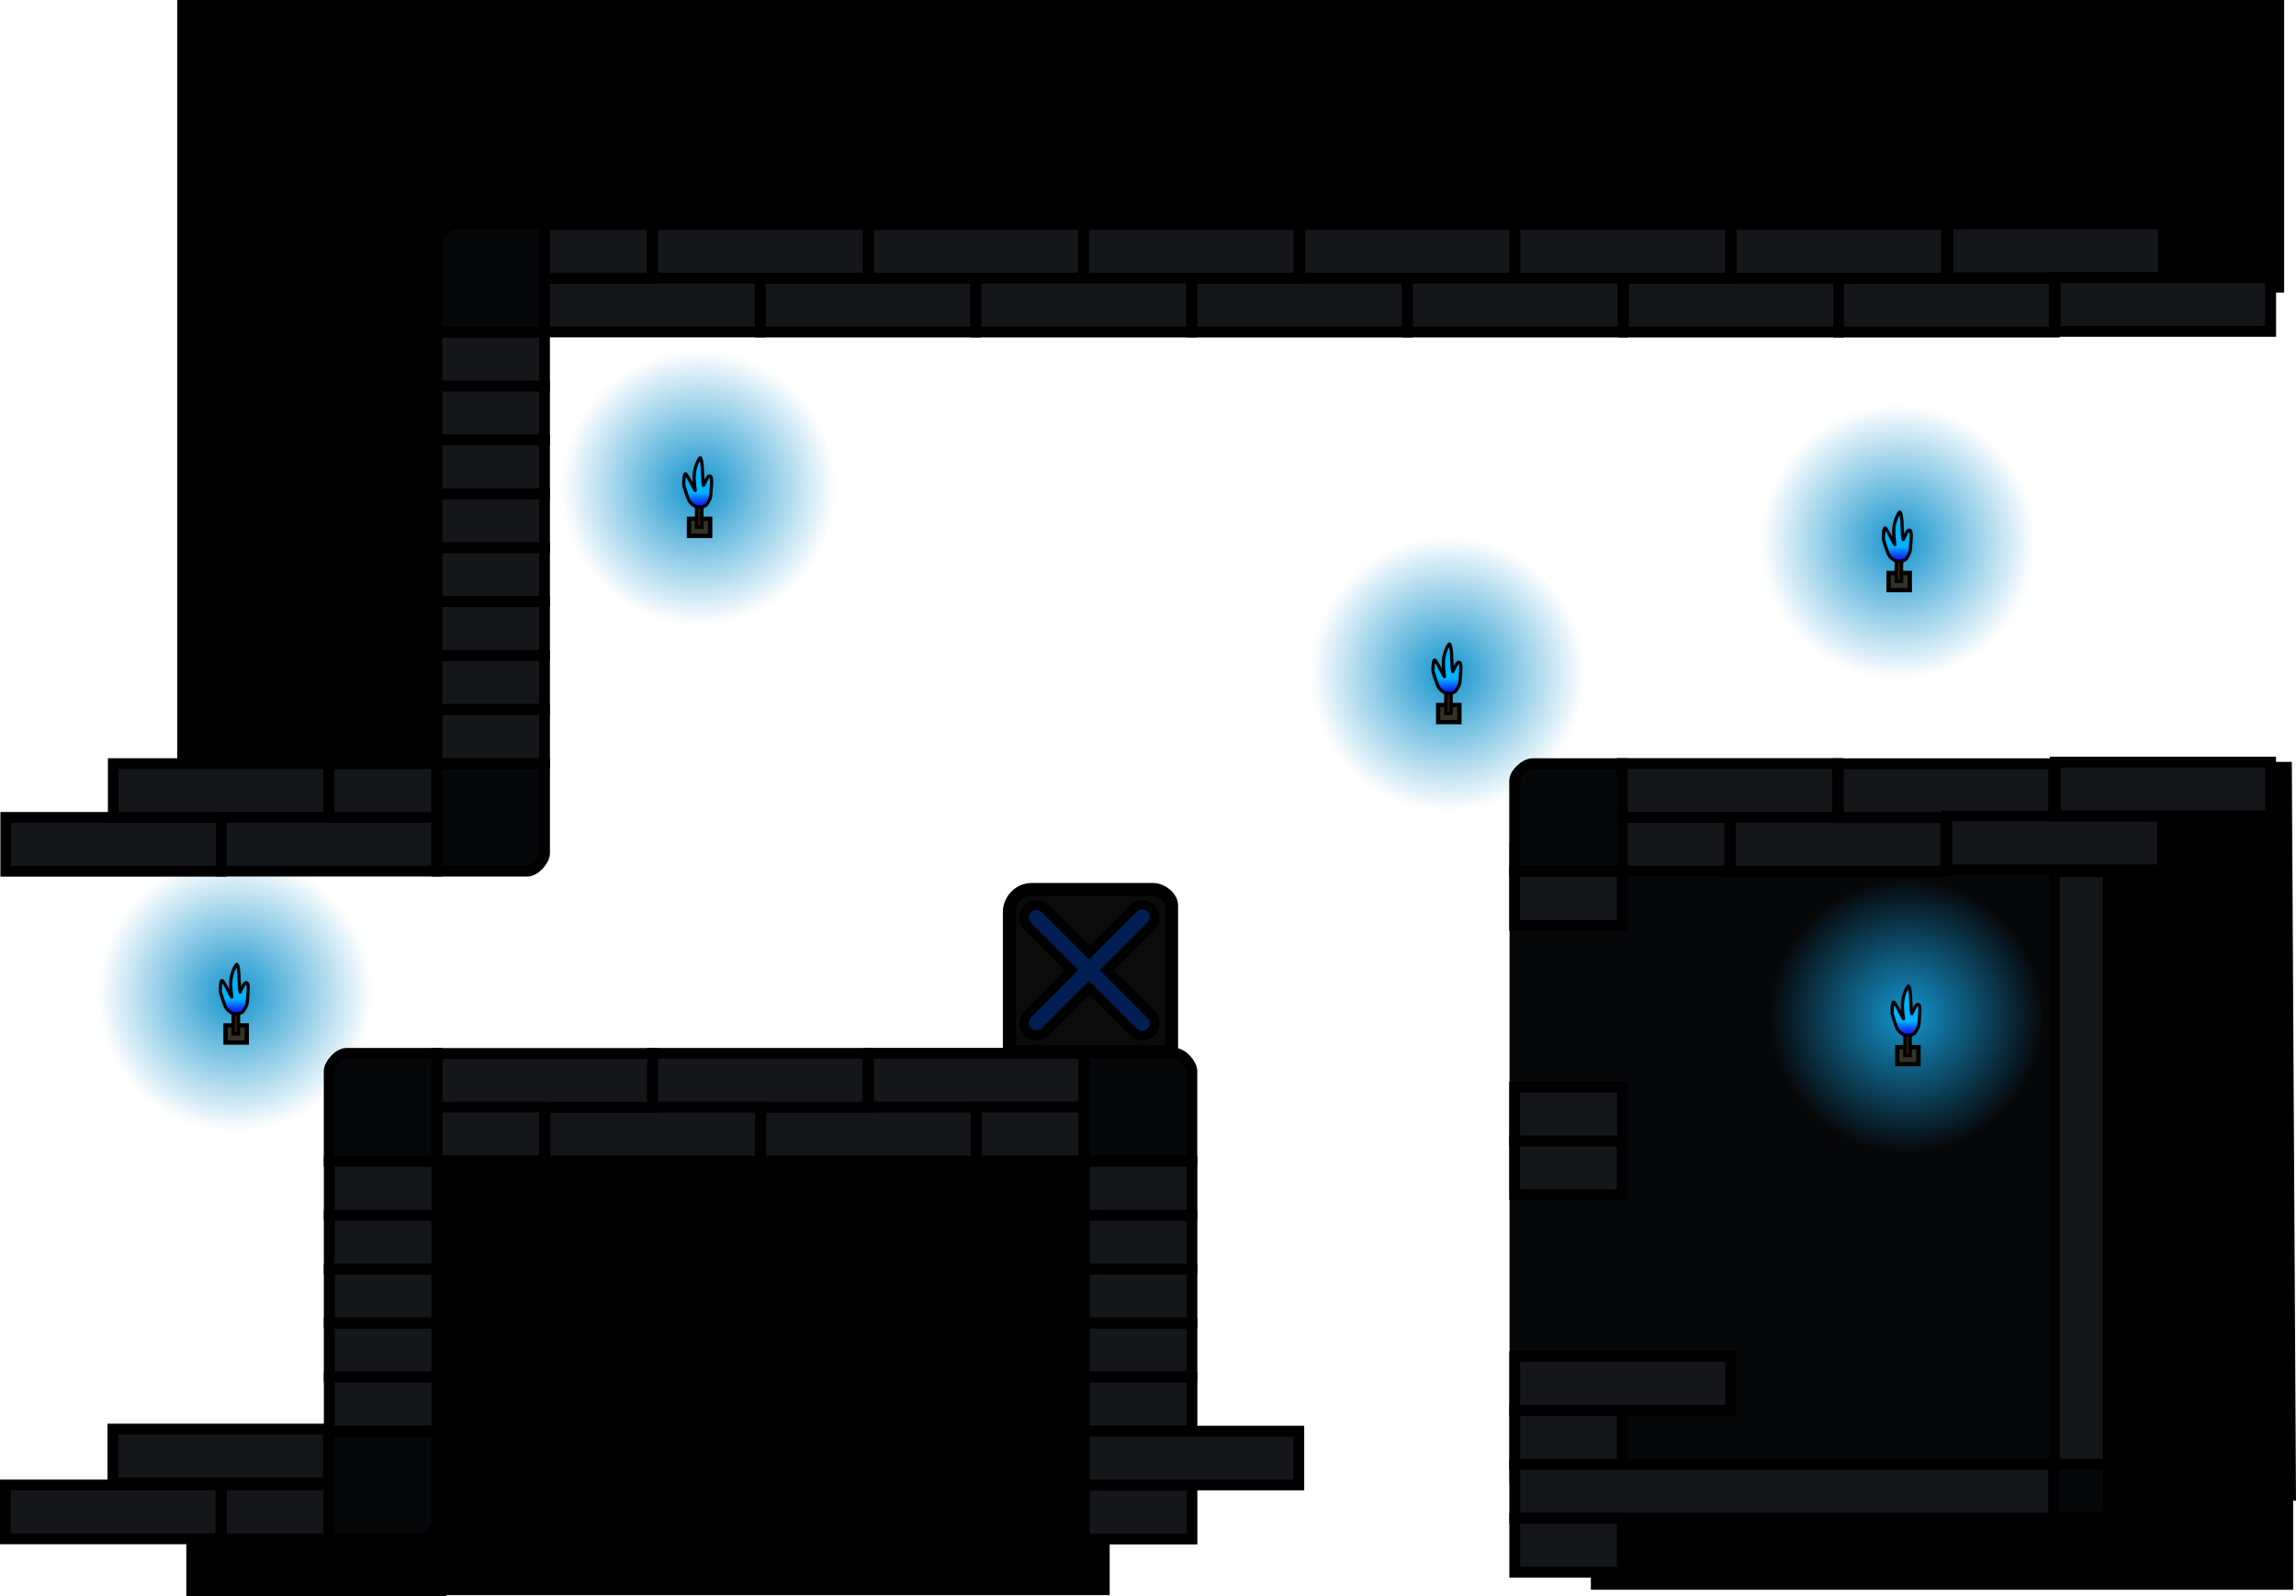 <svg version="1.1" xmlns="http://www.w3.org/2000/svg" xmlns:xlink="http://www.w3.org/1999/xlink" width="530.155" height="368.603" viewBox="0,0,530.155,368.603"><defs><radialGradient cx="286.638" cy="151.148" r="31.688" gradientUnits="userSpaceOnUse" id="color-1"><stop offset="0" stop-color="#1494cc"/><stop offset="1" stop-color="#1494cc" stop-opacity="0"/></radialGradient><linearGradient x1="287.151" y1="152.254" x2="287.151" y2="155.634" gradientUnits="userSpaceOnUse" id="color-2"><stop offset="0" stop-color="#00b2ff"/><stop offset="1" stop-color="#1000ff"/></linearGradient><radialGradient cx="6.638" cy="225.148" r="31.688" gradientUnits="userSpaceOnUse" id="color-3"><stop offset="0" stop-color="#1494cc"/><stop offset="1" stop-color="#1494cc" stop-opacity="0"/></radialGradient><linearGradient x1="7.151" y1="226.254" x2="7.151" y2="229.634" gradientUnits="userSpaceOnUse" id="color-4"><stop offset="0" stop-color="#00b2ff"/><stop offset="1" stop-color="#1000ff"/></linearGradient><radialGradient cx="113.638" cy="108.148" r="31.688" gradientUnits="userSpaceOnUse" id="color-5"><stop offset="0" stop-color="#1494cc"/><stop offset="1" stop-color="#1494cc" stop-opacity="0"/></radialGradient><linearGradient x1="114.151" y1="109.254" x2="114.151" y2="112.634" gradientUnits="userSpaceOnUse" id="color-6"><stop offset="0" stop-color="#00b2ff"/><stop offset="1" stop-color="#1000ff"/></linearGradient><radialGradient cx="390.638" cy="120.662" r="31.688" gradientUnits="userSpaceOnUse" id="color-7"><stop offset="0" stop-color="#1494cc"/><stop offset="1" stop-color="#1494cc" stop-opacity="0"/></radialGradient><linearGradient x1="391.151" y1="121.768" x2="391.151" y2="125.147" gradientUnits="userSpaceOnUse" id="color-8"><stop offset="0" stop-color="#00b2ff"/><stop offset="1" stop-color="#1000ff"/></linearGradient><radialGradient cx="392.638" cy="230.148" r="31.688" gradientUnits="userSpaceOnUse" id="color-9"><stop offset="0" stop-color="#1494cc"/><stop offset="1" stop-color="#1494cc" stop-opacity="0"/></radialGradient><linearGradient x1="393.151" y1="231.254" x2="393.151" y2="234.634" gradientUnits="userSpaceOnUse" id="color-10"><stop offset="0" stop-color="#00b2ff"/><stop offset="1" stop-color="#1000ff"/></linearGradient></defs><g transform="translate(47.634,4.48)"><g data-paper-data="{&quot;isPaintingLayer&quot;:true}" fill-rule="nonzero" stroke-linejoin="miter" stroke-miterlimit="10" stroke-dasharray="" stroke-dashoffset="0" style="mix-blend-mode: normal"><g stroke="#000000" stroke-linecap="butt"><path d="M254.95,151.148c0,-17.501 14.187,-31.688 31.688,-31.688c17.501,0 31.688,14.187 31.688,31.688c0,17.501 -14.187,31.688 -31.688,31.688c-17.501,0 -31.688,-14.187 -31.688,-31.688z" fill="url(#color-1)" stroke-width="0"/><path d="M289.346,158.32v3.952h-4.9v-3.952z" fill="#323324" stroke-width="1"/><g stroke-width="0.75"><path d="M286.958,144.281c0.339,-0.458 0.618,2.045 0.592,2.929c-0.023,0.792 0.159,1.496 0.084,2.086c-0.012,0.091 0.105,1.057 0.178,1.326c0.019,0.07 0.547,-1.267 0.952,-1.858c0.237,-0.345 0.506,-0.396 0.662,-0.238c0.12,0.12 0.188,0.352 0.223,0.643c0.089,0.744 -0.042,1.879 -0.097,2.556c-0.049,0.594 -0.023,1.223 -0.2,1.782c-0.177,0.559 -0.832,1.58 -0.882,1.629c-0.144,0.139 -1.161,0.64 -1.317,0.64c-0.266,0 -0.738,-0.075 -1.013,-0.199c-0.213,-0.097 -1.362,-0.684 -1.766,-1.654c-0.483,-1.162 -1.006,-2.985 -1.1,-3.29c-0.066,-0.214 -0.026,-3.178 0.482,-2.621c0.53,0.583 2.168,4.074 2.139,3.756c-0.018,-0.192 -0.376,-2.044 -0.204,-3.9c0.13,-1.401 0.672,-2.78 1.268,-3.586z" fill="url(#color-2)"/><path d="M286.203,160.274v-4.666h1.239v4.666z" fill="#311800"/></g></g><g stroke="#000000" stroke-linecap="butt"><path d="M-25.05,225.148c0,-17.501 14.187,-31.688 31.688,-31.688c17.501,0 31.688,14.187 31.688,31.688c0,17.501 -14.187,31.688 -31.688,31.688c-17.501,0 -31.688,-14.187 -31.688,-31.688z" fill="url(#color-3)" stroke-width="0"/><path d="M9.346,232.32v3.952h-4.9v-3.952z" fill="#323324" stroke-width="1"/><g stroke-width="0.75"><path d="M6.958,218.281c0.339,-0.458 0.618,2.045 0.592,2.929c-0.023,0.792 0.159,1.496 0.084,2.086c-0.012,0.091 0.105,1.057 0.178,1.326c0.019,0.07 0.547,-1.267 0.952,-1.858c0.237,-0.345 0.506,-0.396 0.662,-0.238c0.12,0.12 0.188,0.352 0.223,0.643c0.089,0.744 -0.042,1.879 -0.097,2.556c-0.049,0.594 -0.023,1.223 -0.2,1.782c-0.177,0.559 -0.832,1.58 -0.882,1.629c-0.144,0.139 -1.161,0.64 -1.317,0.64c-0.266,0 -0.738,-0.075 -1.013,-0.199c-0.213,-0.097 -1.362,-0.684 -1.766,-1.654c-0.483,-1.162 -1.006,-2.985 -1.1,-3.29c-0.066,-0.214 -0.026,-3.178 0.482,-2.621c0.53,0.583 2.168,4.074 2.139,3.756c-0.018,-0.192 -0.376,-2.044 -0.204,-3.9c0.13,-1.401 0.672,-2.78 1.268,-3.586z" fill="url(#color-4)"/><path d="M6.203,234.274v-4.666h1.239v4.666z" fill="#311800"/></g></g><path d="M-4.615,364.123v-16.517h60.06v16.517z" fill="#000000" stroke="none" stroke-width="0" stroke-linecap="butt"/><path d="M-6.705,174.699v-114.114h63.063v114.114z" fill="#000000" stroke="none" stroke-width="0" stroke-linecap="butt"/><path d="M-6.705,63.088v-67.568h486.483v67.568z" fill="#000000" stroke="none" stroke-width="0" stroke-linecap="butt"/><path d="M436.818,341.527v-170.071h44.738l0.965,170.627z" fill="#000000" stroke="none" stroke-width="0" stroke-linecap="butt"/><path d="M319.709,362.639v-21.274h162.162v21.274z" fill="#000000" stroke="none" stroke-width="0" stroke-linecap="butt"/><path d="M47.937,363.888v-100.601h160.661v100.601z" fill="#000000" stroke="none" stroke-width="0" stroke-linecap="butt"/><path d="M300.919,338.057v-148h129v148z" fill="#060709" stroke="none" stroke-width="0" stroke-linecap="butt"/><path d="M-46.384,350.877v-12.426h49.744v12.426z" data-paper-data="{&quot;index&quot;:null}" fill="#141619" stroke="#000000" stroke-width="2.5" stroke-linecap="butt"/><path d="M3.497,350.884v-12.426h24.833v12.426z" fill="#141619" stroke="#000000" stroke-width="2.5" stroke-linecap="butt"/><path d="M28.378,326.032h24.833c0,0 0,16.703 0,20.74c0,1.579 -2.187,4.094 -3.943,4.094c-4.167,0 -20.891,0 -20.891,0z" data-paper-data="{&quot;index&quot;:null}" fill="#060709" stroke="#000000" stroke-width="2.5" stroke-linecap="butt"/><path d="M-46.293,196.709v-12.426h49.744v12.426z" data-paper-data="{&quot;index&quot;:null}" fill="#141619" stroke="#000000" stroke-width="2.5" stroke-linecap="butt"/><path d="M-21.469,184.289v-12.426h49.744v12.426z" data-paper-data="{&quot;index&quot;:null}" fill="#141619" stroke="#000000" stroke-width="2.5" stroke-linecap="butt"/><path d="M53.205,184.251v12.426h-49.744v-12.426z" data-paper-data="{&quot;index&quot;:null}" fill="#141619" stroke="#000000" stroke-width="2.5" stroke-linecap="butt"/><path d="M28.344,184.293v-12.426h24.833v12.426z" fill="#141619" stroke="#000000" stroke-width="2.5" stroke-linecap="butt"/><path d="M53.266,171.853h24.833c0,0 0,16.703 0,20.74c0,1.579 -2.187,4.094 -3.943,4.094c-4.167,0 -20.891,0 -20.891,0z" data-paper-data="{&quot;index&quot;:null}" fill="#060709" stroke="#000000" stroke-width="2.5" stroke-linecap="butt"/><path d="M53.224,301.065v12.426h-24.833v-12.426z" data-paper-data="{&quot;index&quot;:null}" fill="#141619" stroke="#000000" stroke-width="2.5" stroke-linecap="butt"/><path d="M53.224,288.589v12.426h-24.833v-12.426z" data-paper-data="{&quot;index&quot;:null}" fill="#141619" stroke="#000000" stroke-width="2.5" stroke-linecap="butt"/><path d="M53.224,276.155v12.426h-24.833v-12.426z" data-paper-data="{&quot;index&quot;:null}" fill="#141619" stroke="#000000" stroke-width="2.5" stroke-linecap="butt"/><path d="M28.397,325.979v-12.426h24.833v12.426z" data-paper-data="{&quot;index&quot;:null}" fill="#141619" stroke="#000000" stroke-width="2.5" stroke-linecap="butt"/><path d="M28.395,276.133v-12.426h24.833v12.426z" data-paper-data="{&quot;index&quot;:null}" fill="#141619" stroke="#000000" stroke-width="2.5" stroke-linecap="butt"/><path d="M53.212,263.615h-24.833c0,0 0,-16.703 0,-20.74c0,-1.579 2.187,-4.094 3.943,-4.094c4.167,0 20.891,0 20.891,0z" data-paper-data="{&quot;index&quot;:null}" fill="#060709" stroke="#000000" stroke-width="2.5" stroke-linecap="butt"/><path d="M202.669,238.758v12.426h-49.744v-12.426z" data-paper-data="{&quot;index&quot;:null}" fill="#141619" stroke="#000000" stroke-width="2.5" stroke-linecap="butt"/><path d="M177.79,251.205v12.426h-49.744v-12.426z" data-paper-data="{&quot;index&quot;:null}" fill="#141619" stroke="#000000" stroke-width="2.5" stroke-linecap="butt"/><path d="M152.79,238.776v12.426h-49.744v-12.426z" data-paper-data="{&quot;index&quot;:null}" fill="#141619" stroke="#000000" stroke-width="2.5" stroke-linecap="butt"/><path d="M127.966,251.197v12.426h-49.744v-12.426z" data-paper-data="{&quot;index&quot;:null}" fill="#141619" stroke="#000000" stroke-width="2.5" stroke-linecap="butt"/><path d="M53.292,251.224v-12.426h49.744v12.426z" data-paper-data="{&quot;index&quot;:null}" fill="#141619" stroke="#000000" stroke-width="2.5" stroke-linecap="butt"/><path d="M53.279,263.603v-12.426h24.833v12.426z" data-paper-data="{&quot;index&quot;:null}" fill="#141619" stroke="#000000" stroke-width="2.5" stroke-linecap="butt"/><path d="M185.43,238.383c0,0 0,-26.344 0,-32.303c0,-2.225 1.806,-5.155 5.265,-5.155c6.932,0 19.209,0 27.824,0c2.136,0 4.369,1.822 4.369,3.656c0,5.577 0,33.802 0,33.802z" fill="#0b0b0b" stroke="#000000" stroke-width="3" stroke-linecap="butt"/><path d="M191.737,207.41l24.367,24.367" fill="none" stroke="#000000" stroke-width="8" stroke-linecap="round"/><path d="M191.737,231.776l24.367,-24.367" data-paper-data="{&quot;index&quot;:null}" fill="none" stroke="#000000" stroke-width="8" stroke-linecap="round"/><path d="M191.681,207.41l24.422,24.422" fill="none" stroke="#001e52" stroke-width="3.5" stroke-linecap="round"/><path d="M216.103,207.267l-24.422,24.422" data-paper-data="{&quot;index&quot;:null}" fill="none" stroke="#001e52" stroke-width="3.5" stroke-linecap="round"/><path d="M202.735,238.758c0,0 16.723,0 20.891,0c1.756,0 3.943,2.515 3.943,4.094c0,4.037 0,20.74 0,20.74h-24.833z" data-paper-data="{&quot;index&quot;:null}" fill="#060709" stroke="#000000" stroke-width="2.5" stroke-linecap="butt"/><path d="M177.835,263.615v-12.426h24.833v12.426z" data-paper-data="{&quot;index&quot;:null}" fill="#141619" stroke="#000000" stroke-width="2.5" stroke-linecap="butt"/><path d="M227.587,301.065v12.426h-24.833v-12.426z" data-paper-data="{&quot;index&quot;:null}" fill="#141619" stroke="#000000" stroke-width="2.5" stroke-linecap="butt"/><path d="M227.587,288.589v12.426h-24.833v-12.426z" data-paper-data="{&quot;index&quot;:null}" fill="#141619" stroke="#000000" stroke-width="2.5" stroke-linecap="butt"/><path d="M227.587,276.155v12.426h-24.833v-12.426z" data-paper-data="{&quot;index&quot;:null}" fill="#141619" stroke="#000000" stroke-width="2.5" stroke-linecap="butt"/><path d="M202.761,325.979v-12.426h24.833v12.426z" data-paper-data="{&quot;index&quot;:null}" fill="#141619" stroke="#000000" stroke-width="2.5" stroke-linecap="butt"/><path d="M202.758,276.133v-12.426h24.833v12.426z" data-paper-data="{&quot;index&quot;:null}" fill="#141619" stroke="#000000" stroke-width="2.5" stroke-linecap="butt"/><path d="M202.761,338.446v-12.426h49.5v12.426z" data-paper-data="{&quot;index&quot;:null}" fill="#141619" stroke="#000000" stroke-width="2.5" stroke-linecap="butt"/><path d="M202.757,350.92v-12.426h24.833v12.426z" data-paper-data="{&quot;index&quot;:null}" fill="#141619" stroke="#000000" stroke-width="2.5" stroke-linecap="butt"/><path d="M78.093,146.912v12.426h-24.833v-12.426z" data-paper-data="{&quot;index&quot;:null}" fill="#141619" stroke="#000000" stroke-width="2.5" stroke-linecap="butt"/><path d="M78.093,134.435v12.426h-24.833v-12.426z" data-paper-data="{&quot;index&quot;:null}" fill="#141619" stroke="#000000" stroke-width="2.5" stroke-linecap="butt"/><path d="M78.093,122.002v12.426h-24.833v-12.426z" data-paper-data="{&quot;index&quot;:null}" fill="#141619" stroke="#000000" stroke-width="2.5" stroke-linecap="butt"/><path d="M53.266,171.826v-12.426h24.833v12.426z" data-paper-data="{&quot;index&quot;:null}" fill="#141619" stroke="#000000" stroke-width="2.5" stroke-linecap="butt"/><path d="M53.264,121.979v-12.426h24.833v12.426z" data-paper-data="{&quot;index&quot;:null}" fill="#141619" stroke="#000000" stroke-width="2.5" stroke-linecap="butt"/><path d="M78.093,97.134v12.426h-24.833v-12.426z" data-paper-data="{&quot;index&quot;:null}" fill="#141619" stroke="#000000" stroke-width="2.5" stroke-linecap="butt"/><path d="M78.093,84.658v12.426h-24.833v-12.426z" data-paper-data="{&quot;index&quot;:null}" fill="#141619" stroke="#000000" stroke-width="2.5" stroke-linecap="butt"/><path d="M78.093,72.224v12.426h-24.833v-12.426z" data-paper-data="{&quot;index&quot;:null}" fill="#141619" stroke="#000000" stroke-width="2.5" stroke-linecap="butt"/><path d="M78.058,72.161h-24.833c0,0 0,-16.703 0,-20.74c0,-1.579 2.187,-4.094 3.943,-4.094c4.167,0 20.891,0 20.891,0z" data-paper-data="{&quot;index&quot;:null}" fill="#060709" stroke="#000000" stroke-width="2.5" stroke-linecap="butt"/><path d="M376.958,72.203v-12.426h49.744v12.426z" data-paper-data="{&quot;index&quot;:null}" fill="#141619" stroke="#000000" stroke-width="2.5" stroke-linecap="butt"/><path d="M152.879,59.763v-12.426h49.744v12.426z" data-paper-data="{&quot;index&quot;:null}" fill="#141619" stroke="#000000" stroke-width="2.5" stroke-linecap="butt"/><path d="M127.878,72.191v-12.426h49.744v12.426z" data-paper-data="{&quot;index&quot;:null}" fill="#141619" stroke="#000000" stroke-width="2.5" stroke-linecap="butt"/><path d="M103.055,59.771v-12.426h49.744v12.426z" data-paper-data="{&quot;index&quot;:null}" fill="#141619" stroke="#000000" stroke-width="2.5" stroke-linecap="butt"/><path d="M127.87,59.744v12.426h-49.744v-12.426z" data-paper-data="{&quot;index&quot;:null}" fill="#141619" stroke="#000000" stroke-width="2.5" stroke-linecap="butt"/><path d="M102.946,47.364v12.426h-24.833v-12.426z" data-paper-data="{&quot;index&quot;:null}" fill="#141619" stroke="#000000" stroke-width="2.5" stroke-linecap="butt"/><path d="M302.183,47.323v12.426h-49.744v-12.426z" data-paper-data="{&quot;index&quot;:null}" fill="#141619" stroke="#000000" stroke-width="2.5" stroke-linecap="butt"/><path d="M277.303,59.77v12.426h-49.744v-12.426z" data-paper-data="{&quot;index&quot;:null}" fill="#141619" stroke="#000000" stroke-width="2.5" stroke-linecap="butt"/><path d="M252.303,47.341v12.426h-49.744v-12.426z" data-paper-data="{&quot;index&quot;:null}" fill="#141619" stroke="#000000" stroke-width="2.5" stroke-linecap="butt"/><path d="M227.48,59.762v12.426h-49.744v-12.426z" data-paper-data="{&quot;index&quot;:null}" fill="#141619" stroke="#000000" stroke-width="2.5" stroke-linecap="butt"/><path d="M401.817,47.323v12.426h-49.744v-12.426z" data-paper-data="{&quot;index&quot;:null}" fill="#141619" stroke="#000000" stroke-width="2.5" stroke-linecap="butt"/><path d="M376.937,59.77v12.426h-49.744v-12.426z" data-paper-data="{&quot;index&quot;:null}" fill="#141619" stroke="#000000" stroke-width="2.5" stroke-linecap="butt"/><path d="M351.937,47.341v12.426h-49.744v-12.426z" data-paper-data="{&quot;index&quot;:null}" fill="#141619" stroke="#000000" stroke-width="2.5" stroke-linecap="butt"/><path d="M327.113,59.762v12.426h-49.744v-12.426z" data-paper-data="{&quot;index&quot;:null}" fill="#141619" stroke="#000000" stroke-width="2.5" stroke-linecap="butt"/><path d="M376.672,171.849v12.426h-49.744v-12.426z" data-paper-data="{&quot;index&quot;:null}" fill="#141619" stroke="#000000" stroke-width="2.5" stroke-linecap="butt"/><path d="M401.656,184.288v12.426h-49.744v-12.426z" data-paper-data="{&quot;index&quot;:null}" fill="#141619" stroke="#000000" stroke-width="2.5" stroke-linecap="butt"/><path d="M376.841,184.315v-12.426h49.744v12.426z" data-paper-data="{&quot;index&quot;:null}" fill="#141619" stroke="#000000" stroke-width="2.5" stroke-linecap="butt"/><path d="M326.929,196.707v-12.426h24.833v12.426z" data-paper-data="{&quot;index&quot;:null}" fill="#141619" stroke="#000000" stroke-width="2.5" stroke-linecap="butt"/><path d="M302.11,196.712c0,0 0,-16.723 0,-20.891c0,-1.756 2.515,-3.943 4.094,-3.943c4.037,0 20.74,0 20.74,0v24.833z" data-paper-data="{&quot;index&quot;:null}" fill="#060709" stroke="#000000" stroke-width="2.5" stroke-linecap="butt"/><path d="M326.939,258.981v12.426h-24.833v-12.426z" data-paper-data="{&quot;index&quot;:null}" fill="#141619" stroke="#000000" stroke-width="2.5" stroke-linecap="butt"/><path d="M327.006,246.548v12.426h-24.9v-12.426z" data-paper-data="{&quot;index&quot;:null}" fill="#141619" stroke="#000000" stroke-width="2.5" stroke-linecap="butt"/><path d="M326.939,196.77v12.426h-24.833v-12.426z" data-paper-data="{&quot;index&quot;:null}" fill="#141619" stroke="#000000" stroke-width="2.5" stroke-linecap="butt"/><path d="M426.563,333.672v12.426h-124.433v-12.426z" data-paper-data="{&quot;index&quot;:null}" fill="#141619" stroke="#000000" stroke-width="2.5" stroke-linecap="butt"/><path d="M326.963,321.195v12.426h-24.833v-12.426z" data-paper-data="{&quot;index&quot;:null}" fill="#141619" stroke="#000000" stroke-width="2.5" stroke-linecap="butt"/><path d="M351.963,308.762v12.426h-49.833v-12.426z" data-paper-data="{&quot;index&quot;:null}" fill="#141619" stroke="#000000" stroke-width="2.5" stroke-linecap="butt"/><path d="M302.136,358.586v-12.426h24.833v12.426z" data-paper-data="{&quot;index&quot;:null}" fill="#141619" stroke="#000000" stroke-width="2.5" stroke-linecap="butt"/><path d="M439.116,333.692h-12.426v-136.867h12.426z" data-paper-data="{&quot;index&quot;:null}" fill="#141619" stroke="#000000" stroke-width="2.5" stroke-linecap="butt"/><path d="M439.113,333.686c0,0 0,8.362 0,10.445c0,0.878 -1.263,1.971 -2.055,1.971c-2.026,0 -10.412,0 -10.412,0v-12.417z" data-paper-data="{&quot;index&quot;:null}" fill="#060709" stroke="#000000" stroke-width="2.5" stroke-linecap="butt"/><g stroke="#000000" stroke-linecap="butt"><path d="M81.95,108.148c0,-17.501 14.187,-31.688 31.688,-31.688c17.501,0 31.688,14.187 31.688,31.688c0,17.501 -14.187,31.688 -31.688,31.688c-17.501,0 -31.688,-14.187 -31.688,-31.688z" fill="url(#color-5)" stroke-width="0"/><path d="M116.346,115.32v3.952h-4.9v-3.952z" fill="#323324" stroke-width="1"/><g stroke-width="0.75"><path d="M113.958,101.281c0.339,-0.458 0.618,2.045 0.592,2.929c-0.023,0.792 0.159,1.496 0.084,2.086c-0.012,0.091 0.105,1.057 0.178,1.326c0.019,0.07 0.547,-1.267 0.952,-1.858c0.237,-0.345 0.506,-0.396 0.662,-0.238c0.12,0.12 0.188,0.352 0.223,0.643c0.089,0.744 -0.042,1.879 -0.097,2.556c-0.049,0.594 -0.023,1.223 -0.2,1.782c-0.177,0.559 -0.832,1.58 -0.882,1.629c-0.144,0.139 -1.161,0.64 -1.317,0.64c-0.266,0 -0.738,-0.075 -1.013,-0.199c-0.213,-0.097 -1.362,-0.684 -1.766,-1.654c-0.483,-1.162 -1.006,-2.985 -1.1,-3.29c-0.066,-0.214 -0.026,-3.178 0.482,-2.621c0.53,0.583 2.168,4.074 2.139,3.756c-0.018,-0.192 -0.376,-2.044 -0.204,-3.9c0.13,-1.401 0.672,-2.78 1.268,-3.586z" fill="url(#color-6)"/><path d="M113.203,117.274v-4.666h1.239v4.666z" fill="#311800"/></g></g><g stroke="#000000" stroke-linecap="butt"><path d="M358.95,120.662c0,-17.501 14.187,-31.688 31.688,-31.688c17.501,0 31.688,14.187 31.688,31.688c0,17.501 -14.187,31.688 -31.688,31.688c-17.501,0 -31.688,-14.187 -31.688,-31.688z" fill="url(#color-7)" stroke-width="0"/><path d="M393.346,127.833v3.952h-4.9v-3.952z" fill="#323324" stroke-width="1"/><g stroke-width="0.75"><path d="M390.958,113.794c0.339,-0.458 0.618,2.045 0.592,2.929c-0.023,0.792 0.159,1.496 0.084,2.086c-0.012,0.091 0.105,1.057 0.178,1.326c0.019,0.07 0.547,-1.267 0.952,-1.858c0.237,-0.345 0.506,-0.396 0.662,-0.238c0.12,0.12 0.188,0.352 0.223,0.643c0.089,0.744 -0.042,1.879 -0.097,2.556c-0.049,0.594 -0.023,1.223 -0.2,1.782c-0.177,0.559 -0.832,1.58 -0.882,1.629c-0.144,0.139 -1.161,0.64 -1.317,0.64c-0.266,0 -0.738,-0.075 -1.013,-0.199c-0.213,-0.097 -1.362,-0.684 -1.766,-1.654c-0.483,-1.162 -1.006,-2.985 -1.1,-3.29c-0.066,-0.214 -0.026,-3.178 0.482,-2.621c0.53,0.583 2.168,4.074 2.139,3.756c-0.018,-0.192 -0.376,-2.044 -0.204,-3.9c0.13,-1.401 0.672,-2.78 1.268,-3.586z" fill="url(#color-8)"/><path d="M390.203,129.787v-4.666h1.239v4.666z" fill="#311800"/></g></g><g stroke="#000000" stroke-linecap="butt"><path d="M360.95,230.148c0,-17.501 14.187,-31.688 31.688,-31.688c17.501,0 31.688,14.187 31.688,31.688c0,17.501 -14.187,31.688 -31.688,31.688c-17.501,0 -31.688,-14.187 -31.688,-31.688z" fill="url(#color-9)" stroke-width="0"/><path d="M395.346,237.32v3.952h-4.9v-3.952z" fill="#323324" stroke-width="1"/><g stroke-width="0.75"><path d="M392.958,223.281c0.339,-0.458 0.618,2.045 0.592,2.929c-0.023,0.792 0.159,1.496 0.084,2.086c-0.012,0.091 0.105,1.057 0.178,1.326c0.019,0.07 0.547,-1.267 0.952,-1.858c0.237,-0.345 0.506,-0.396 0.662,-0.238c0.12,0.12 0.188,0.352 0.223,0.643c0.089,0.744 -0.042,1.879 -0.097,2.556c-0.049,0.594 -0.023,1.223 -0.2,1.782c-0.177,0.559 -0.832,1.58 -0.882,1.629c-0.144,0.139 -1.161,0.64 -1.317,0.64c-0.266,0 -0.738,-0.075 -1.013,-0.199c-0.213,-0.097 -1.362,-0.684 -1.766,-1.654c-0.483,-1.162 -1.006,-2.985 -1.1,-3.29c-0.066,-0.214 -0.026,-3.178 0.482,-2.621c0.53,0.583 2.168,4.074 2.139,3.756c-0.018,-0.192 -0.376,-2.044 -0.204,-3.9c0.13,-1.401 0.672,-2.78 1.268,-3.586z" fill="url(#color-10)"/><path d="M392.203,239.274v-4.666h1.239v4.666z" fill="#311800"/></g></g><path d="M-21.56,337.967v-12.426h49.744v12.426z" data-paper-data="{&quot;index&quot;:null}" fill="#141619" stroke="#000000" stroke-width="2.5" stroke-linecap="butt"/><path d="M401.928,196.38v-12.426h49.744v12.426z" data-paper-data="{&quot;index&quot;:null}" fill="#141619" stroke="#000000" stroke-width="2.5" stroke-linecap="butt"/><path d="M426.911,183.942v-12.426h49.744v12.426z" data-paper-data="{&quot;index&quot;:null}" fill="#141619" stroke="#000000" stroke-width="2.5" stroke-linecap="butt"/><path d="M402.174,59.648v-12.426h49.744v12.426z" data-paper-data="{&quot;index&quot;:null}" fill="#141619" stroke="#000000" stroke-width="2.5" stroke-linecap="butt"/><path d="M426.928,72.047v-12.426h49.744v12.426z" data-paper-data="{&quot;index&quot;:null}" fill="#141619" stroke="#000000" stroke-width="2.5" stroke-linecap="butt"/></g></g></svg>